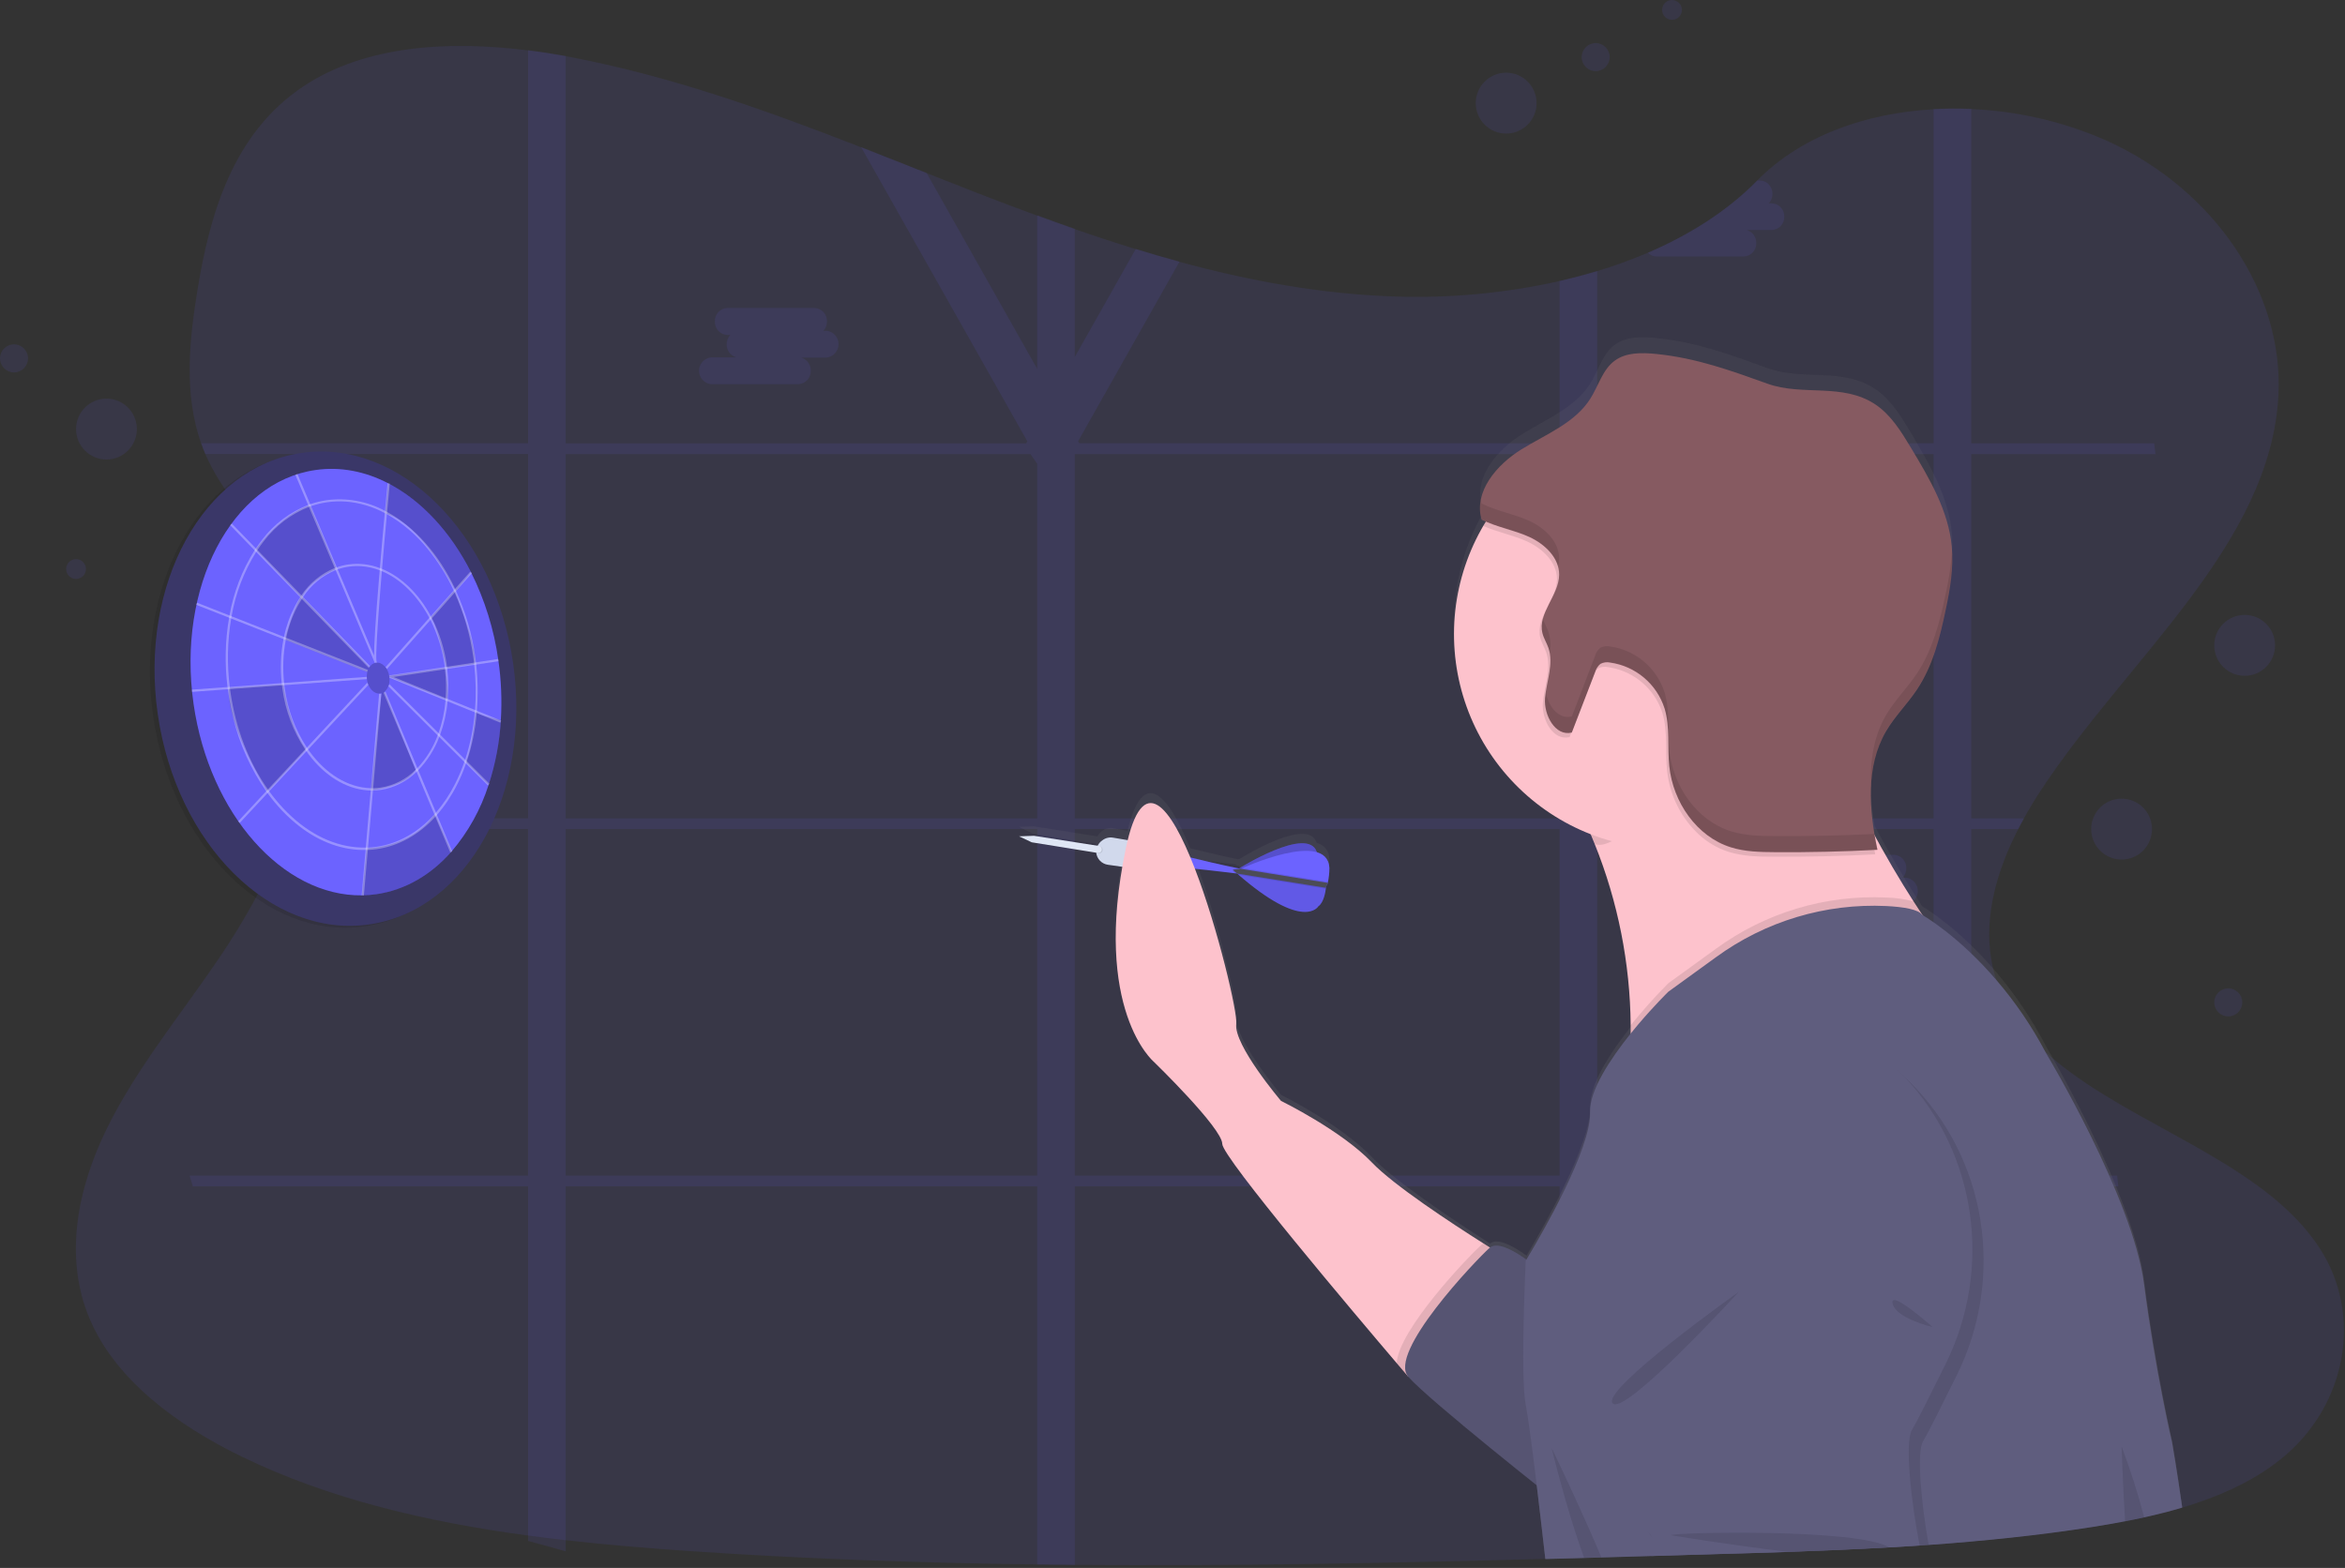 <svg width="634" height="424" viewBox="0 0 634 424" fill="none" xmlns="http://www.w3.org/2000/svg">
<rect x="0" y="0" width="634" height="424" fill="#333333" stroke="none"/>
<path opacity="0.1" d="M617.308 394.039C610.627 399.586 602.561 403.538 593.852 406.463C592.584 406.897 591.299 407.303 589.995 407.68C586.63 408.683 583.186 409.553 579.712 410.313C578 410.696 576.275 411.049 574.55 411.377C571.616 411.943 568.67 412.447 565.743 412.91C554.877 414.619 543.938 415.883 532.945 416.844C529.556 417.144 526.165 417.414 522.772 417.653L521.417 417.75L518.988 417.915L517.494 418.012C515.222 418.164 512.951 418.298 510.685 418.425C501.605 418.936 492.513 419.307 483.421 419.642C476.739 419.873 470.125 420.067 463.481 420.25L449.967 420.645L446.474 420.748L444.944 420.791C440.943 420.913 436.939 421.028 432.93 421.138L431.801 421.168L428.278 421.271L421.597 421.454L419.605 421.509L417.783 421.557C375.37 422.701 332.927 423.534 290.539 423.175C287.146 423.151 283.755 423.114 280.366 423.065C248.892 422.658 217.455 421.557 186.073 419.417C175.043 418.663 163.94 417.75 152.898 416.492C149.497 416.106 146.106 415.687 142.725 415.233C115.6 411.584 89.143 405.43 65.444 393.948C47.593 385.282 31.115 372.955 24.203 356.554C17.225 340.001 20.918 321.41 28.886 305.185C36.855 288.96 48.844 274.42 59.182 259.174C62.735 253.926 66.094 248.459 69.136 242.839C69.319 242.499 69.507 242.152 69.683 241.812C71.242 238.881 72.712 235.913 74.093 232.909C75.404 230.046 76.619 227.156 77.737 224.237C78.073 223.365 78.395 222.495 78.702 221.628C78.739 221.531 78.775 221.433 78.806 221.336C78.836 221.239 78.885 221.117 78.921 221.008C80.886 215.486 82.417 209.819 83.501 204.059L83.646 203.256C83.713 202.873 83.78 202.496 83.841 202.113C83.901 201.73 83.956 201.401 84.011 201.043C84.855 195.643 85.17 190.175 84.952 184.714C84.952 184.514 84.952 184.313 84.952 184.106C84.817 181.307 84.513 178.519 84.041 175.756V175.756C84.005 175.519 83.968 175.288 83.92 175.057C83.212 171.095 82.141 167.207 80.719 163.442C80.658 163.278 80.591 163.107 80.525 162.937C80.525 162.864 80.47 162.785 80.439 162.712C79.984 161.551 79.498 160.401 78.964 159.252C78.879 159.057 78.781 158.856 78.69 158.644C78.514 158.273 78.338 157.902 78.15 157.537C77.295 155.789 76.344 154.064 75.295 152.362C74.08 150.337 72.702 148.354 71.287 146.408L71.086 146.134L70.922 145.903C69.064 143.367 67.12 140.874 65.225 138.356C63.737 136.392 62.279 134.416 60.913 132.403L60.67 132.038C59.013 129.609 57.535 127.062 56.248 124.418C55.993 123.877 55.744 123.335 55.513 122.788C55.1 121.827 54.718 120.86 54.377 119.887C49.713 106.691 51.128 92.278 53.369 78.534C56.691 58.113 62.874 36.105 82.013 23.359C98.721 12.224 121.333 10.922 142.749 13.629C146.181 14.054 149.576 14.583 152.922 15.191L154.745 15.538C181.833 20.738 207.452 29.945 232.755 39.803C238.664 42.107 244.562 44.449 250.453 46.778C255.057 48.598 259.663 50.408 264.271 52.208C269.595 54.284 274.96 56.311 280.366 58.29C283.743 59.53 287.134 60.747 290.539 61.938C296.002 63.84 301.5 65.646 307.035 67.357C310.955 68.573 314.895 69.719 318.855 70.793C337.683 75.925 356.997 79.483 376.767 80.17C391.826 80.701 406.891 79.303 421.597 76.011C425.028 75.232 428.43 74.338 431.77 73.329C436.434 71.923 441.016 70.26 445.497 68.348C456.8 63.483 466.961 57.061 475.002 48.888L475.069 48.821C486.98 36.725 504.441 30.577 522.735 29.549C526.123 29.358 529.519 29.34 532.909 29.495C545.627 30.021 558.132 32.952 569.764 38.13C598.699 51.266 617.411 79.076 616.002 106.849C613.956 147.278 575.029 178.311 551.804 213.68C550.164 216.173 548.603 218.745 547.151 221.372C546.617 222.333 546.107 223.3 545.609 224.273C539.887 235.463 536.45 247.546 538.32 259.156C538.646 261.202 539.142 263.218 539.802 265.182C540.088 266.04 540.41 266.897 540.768 267.749C543.434 274.11 547.649 279.504 552.848 284.302C555.206 286.459 557.686 288.477 560.277 290.347C581.947 306.122 613.336 316.071 627.202 337.623C638.803 355.496 634.515 379.73 617.308 394.039Z" fill="#6C63FF"/>
<path opacity="0.1" d="M532.957 317.913V224.206H545.657C546.155 223.233 546.665 222.266 547.2 221.305H532.957V122.788H582.761C582.652 121.821 582.53 120.842 582.409 119.887H532.957V29.427C529.567 29.272 526.171 29.29 522.783 29.482V119.869H431.818V73.28C428.478 74.289 425.077 75.183 421.645 75.961V119.869H291.796L291.487 119.315L318.903 70.744C314.943 69.669 311.003 68.524 307.084 67.308L290.588 96.528V61.865C287.182 60.681 283.791 59.465 280.414 58.216V99.739L250.502 46.747C244.61 44.418 238.713 42.076 232.803 39.772L277.748 119.346L277.432 119.899H152.947V15.13C149.6 14.522 146.205 13.993 142.773 13.567V119.869H54.377C54.717 120.842 55.1 121.808 55.513 122.769H142.773V221.287H78.842C78.811 221.384 78.775 221.481 78.739 221.579C78.431 222.446 78.109 223.316 77.773 224.187H142.761V317.913H51.255C51.539 318.878 51.832 319.845 52.136 320.814H142.773V416.704C146.174 417.604 149.566 418.544 152.947 419.525V320.814H280.42V423.077C283.809 423.126 287.201 423.162 290.594 423.186V320.814H421.645V421.441L428.326 421.259L431.849 421.155V320.814H522.759V417.665C526.152 417.421 529.543 417.152 532.933 416.856V320.814H572.715C572.606 319.847 572.502 318.88 572.399 317.913H532.957ZM280.414 317.913H152.947V224.206H280.42L280.414 317.913ZM280.414 221.305H152.947V122.788H278.598L280.42 125.421L280.414 221.305ZM421.645 317.913H290.588V224.206H421.645V317.913ZM421.645 221.305H290.588V122.788H421.645V221.305ZM522.759 317.913H431.818V224.206H522.759V317.913ZM522.759 221.305H431.818V122.788H522.759V221.305Z" fill="#6C63FF"/>
<path opacity="0.1" d="M482.412 58.545C482.448 59.475 482.114 60.382 481.483 61.066C480.852 61.75 479.976 62.156 479.047 62.194H472.257C473.013 62.417 473.675 62.884 474.14 63.521C474.605 64.159 474.848 64.931 474.832 65.721C474.868 66.651 474.534 67.558 473.903 68.242C473.272 68.926 472.396 69.332 471.467 69.37H447.877C447.439 69.367 447.007 69.276 446.606 69.1C446.205 68.924 445.844 68.668 445.545 68.348C456.848 63.483 467.009 57.061 475.051 48.888L475.117 48.821H475.858C476.306 48.824 476.749 48.92 477.157 49.103C477.566 49.287 477.932 49.553 478.233 49.885C478.862 50.584 479.211 51.492 479.211 52.433C479.211 53.374 478.862 54.282 478.233 54.981H479.029C479.946 55.014 480.814 55.406 481.446 56.072C482.079 56.738 482.425 57.626 482.412 58.545Z" fill="#6C63FF"/>
<path opacity="0.1" d="M223.413 89.462H222.63C223.252 88.767 223.594 87.865 223.589 86.932V86.932C223.626 86.002 223.292 85.095 222.661 84.411C222.03 83.727 221.154 83.321 220.225 83.283H196.635C195.705 83.321 194.829 83.727 194.198 84.411C193.568 85.095 193.234 86.002 193.27 86.932V86.932C193.234 87.863 193.568 88.769 194.198 89.454C194.829 90.138 195.705 90.543 196.635 90.581H197.424C196.8 91.275 196.456 92.177 196.458 93.111C196.443 93.9 196.687 94.672 197.152 95.309C197.617 95.947 198.278 96.413 199.034 96.638H192.243C191.35 96.735 190.524 97.159 189.924 97.829C189.324 98.498 188.992 99.366 188.992 100.266C188.992 101.165 189.324 102.033 189.924 102.703C190.524 103.372 191.35 103.796 192.243 103.893H215.833C216.763 103.855 217.639 103.45 218.27 102.765C218.9 102.081 219.234 101.175 219.198 100.244C219.221 99.455 218.984 98.68 218.523 98.039C218.062 97.398 217.402 96.927 216.647 96.699H223.438C224.337 96.609 225.17 96.187 225.776 95.516C226.382 94.845 226.718 93.973 226.718 93.068C226.718 92.164 226.382 91.291 225.776 90.62C225.17 89.95 224.337 89.528 223.438 89.438L223.413 89.462Z" fill="#6C63FF"/>
<path opacity="0.1" d="M515.228 237.329H514.438C515.063 236.636 515.405 235.733 515.398 234.8V234.8C515.434 233.869 515.1 232.963 514.469 232.278C513.839 231.594 512.962 231.189 512.033 231.151H488.443C487.515 231.19 486.639 231.596 486.009 232.28C485.378 232.964 485.044 233.87 485.078 234.8V234.8C485.044 235.73 485.378 236.635 486.009 237.319C486.639 238.003 487.515 238.409 488.443 238.448H489.233C488.61 239.143 488.268 240.045 488.273 240.978C488.256 241.767 488.499 242.539 488.965 243.176C489.43 243.812 490.092 244.277 490.848 244.499H484.058C483.159 244.59 482.326 245.011 481.72 245.682C481.113 246.353 480.778 247.225 480.778 248.13C480.778 249.034 481.113 249.907 481.72 250.578C482.326 251.248 483.159 251.67 484.058 251.76H507.648C508.577 251.721 509.452 251.315 510.082 250.631C510.713 249.947 511.047 249.041 511.013 248.112C511.029 247.323 510.786 246.551 510.32 245.915C509.855 245.279 509.193 244.813 508.438 244.59H515.228C516.127 244.5 516.96 244.079 517.567 243.408C518.173 242.737 518.508 241.865 518.508 240.96C518.508 240.055 518.173 239.183 517.567 238.512C516.96 237.841 516.127 237.42 515.228 237.329V237.329Z" fill="#6C63FF"/>
<path opacity="0.1" d="M98.611 250.5C125.138 246.672 142.535 215.028 137.468 179.821C132.401 144.613 106.789 119.175 80.261 123.002C53.734 126.83 36.336 158.474 41.404 193.681C46.471 228.889 72.083 254.327 98.611 250.5Z" fill="black"/>
<path d="M99.867 249.979C126.394 246.152 143.791 214.508 138.724 179.3C133.657 144.093 108.045 118.654 81.517 122.482C54.989 126.309 37.592 157.953 42.659 193.161C47.727 228.368 73.339 253.807 99.867 249.979Z" fill="#3A3768"/>
<path d="M135.412 194.712C135.065 200.674 133.951 206.567 132.096 212.244C129.994 218.859 126.59 224.986 122.086 230.263C116.62 236.521 109.672 240.662 101.788 241.817C100.486 242.003 99.174 242.105 97.859 242.122C76.54 242.413 56.631 220.229 52.337 190.388C47.8 158.728 62.528 130.359 85.28 127.106C92.052 126.126 98.764 127.476 104.977 130.7C113.923 135.321 121.837 143.823 127.377 154.806C131.092 162.262 133.576 170.271 134.732 178.523C135.514 183.881 135.742 189.306 135.412 194.712V194.712Z" fill="#6C63FF"/>
<path d="M103.179 186.946L100.24 213.758C100.24 213.758 109.642 212.877 112.387 208.17L103.72 186.496L103.179 186.946Z" fill="#6C63FF"/>
<path opacity="0.2" d="M103.179 186.946L100.24 213.758C100.24 213.758 109.642 212.877 112.387 208.17L103.72 186.496L103.179 186.946Z" fill="black"/>
<path opacity="0.2" d="M61.812 186.052L76.601 185.054C76.601 185.054 78.138 196.305 82.808 202.636L72.307 214.068C72.307 214.068 61.417 196.694 61.812 186.052Z" fill="black"/>
<path opacity="0.3" d="M99.264 184.657L64.378 222.115L64.822 222.529L99.708 185.072L99.264 184.657Z" fill="white"/>
<path opacity="0.3" d="M51.924 187.098L51.875 186.49L100.391 182.95L100.44 183.552L51.924 187.098Z" fill="white"/>
<path opacity="0.2" d="M127.365 154.782L123.168 159.878C112.788 139.986 104.127 138.867 104.127 138.867L104.965 130.669C113.924 135.297 121.838 143.799 127.365 154.782Z" fill="black"/>
<path opacity="0.2" d="M81.454 161.1L100.61 181.168L99.268 181.734L76.99 172.965C76.99 172.965 78.775 165.831 81.454 161.1Z" fill="black"/>
<path opacity="0.3" d="M53.27 162.984L53.048 163.55L99.266 181.732L99.488 181.166L53.27 162.984Z" fill="white"/>
<path opacity="0.2" d="M104.765 182.835L120.386 180.622C120.386 180.622 121.485 187.092 120.902 188.983C120.884 189.042 120.861 189.098 120.836 189.154L104.765 182.835Z" fill="black"/>
<path opacity="0.2" d="M69.143 148.597C69.143 148.597 75.672 139.153 83.804 136.647L90.996 153.863C90.996 153.863 83.987 156.46 81.533 161.641L69.143 148.597Z" fill="black"/>
<path opacity="0.3" d="M102.116 179.587L101.594 179.52C101.479 179.52 101.351 179.484 101.266 179.119L79.856 128.401L80.415 128.164L101.132 177.252C101.132 174.521 101.46 168.44 102.596 154.885C103.598 142.917 104.764 130.815 104.777 130.693L105.384 130.754C103.647 148.761 101.327 175.756 101.788 178.797L102.116 179.587Z" fill="white"/>
<path opacity="0.3" d="M62.665 141.589L62.23 142.012L99.677 180.596L100.113 180.173L62.665 141.589Z" fill="white"/>
<path opacity="0.2" d="M116.353 167.042L122.894 159.623C122.894 159.623 129.108 174.966 128.409 179.527L120.641 180.621C120.641 180.621 117.847 167.455 116.353 167.042Z" fill="black"/>
<path opacity="0.3" d="M127.14 154.595L104.163 180.499L104.617 180.903L127.594 154.999L127.14 154.595Z" fill="white"/>
<path opacity="0.3" d="M120.926 180.895L120.89 180.573C120.89 180.475 120.89 180.384 120.847 180.293C120.805 180.202 120.847 180.044 120.799 179.916C120.178 175.474 118.819 171.168 116.778 167.175C116.711 167.048 116.645 166.92 116.572 166.792C116.544 166.729 116.512 166.668 116.474 166.61C113.207 160.529 108.518 155.986 103.289 153.839C103.094 153.754 102.9 153.681 102.681 153.608C99.974 152.572 97.049 152.239 94.178 152.641C93.11 152.793 92.06 153.052 91.044 153.413C90.965 153.433 90.888 153.46 90.813 153.492L90.467 153.62C86.81 155.129 83.684 157.695 81.49 160.991L81.423 161.088L81.247 161.35C81.209 161.398 81.175 161.449 81.144 161.502C80.889 161.885 80.64 162.274 80.403 162.681C80.166 163.089 79.954 163.46 79.741 163.898C78.37 166.533 77.369 169.344 76.765 172.253C76.716 172.454 76.674 172.661 76.637 172.861C75.889 176.773 75.729 180.774 76.164 184.732L76.2 185.091C76.2 185.17 76.2 185.255 76.23 185.334C76.273 185.669 76.316 186.003 76.364 186.338C77.16 192.167 79.256 197.741 82.498 202.648C82.535 202.709 82.577 202.763 82.62 202.824C82.662 202.885 82.772 203.049 82.857 203.159C83.063 203.463 83.276 203.767 83.501 204.047C87.752 209.708 93.443 213.314 99.407 213.74C99.669 213.74 99.936 213.771 100.203 213.777H100.811C101.526 213.77 102.24 213.715 102.948 213.612C106.594 213.04 109.969 211.339 112.599 208.747C112.757 208.601 112.915 208.449 113.067 208.291C115.547 205.719 117.479 202.669 118.746 199.327C118.831 199.121 118.91 198.914 118.989 198.719C120.05 195.803 120.732 192.761 121.018 189.67L121.072 189.032C121.292 186.321 121.243 183.596 120.926 180.895ZM118.552 198.257C118.479 198.47 118.4 198.683 118.321 198.865C117.109 202.144 115.25 205.146 112.855 207.689C112.703 207.847 112.551 208.005 112.393 208.151C109.824 210.731 106.501 212.422 102.906 212.98C102.244 213.078 101.577 213.131 100.908 213.138H100.3C94.063 213.01 88.086 209.246 83.695 203.213L83.318 202.684C83.197 202.514 83.082 202.344 82.972 202.167C79.822 197.364 77.786 191.916 77.014 186.222C76.965 185.9 76.923 185.578 76.886 185.261C76.886 185.055 76.838 184.854 76.82 184.653C76.393 180.787 76.543 176.879 77.263 173.056C77.299 172.849 77.336 172.649 77.384 172.448C77.975 169.557 78.967 166.763 80.33 164.147L80.731 163.411C81.016 162.906 81.338 162.414 81.624 161.946C81.715 161.806 81.806 161.666 81.903 161.532C81.923 161.496 81.946 161.462 81.97 161.429C84.106 158.184 87.166 155.657 90.752 154.174L91.323 153.961C93.38 153.249 95.56 152.961 97.731 153.115C99.418 153.243 101.077 153.616 102.657 154.222L103.264 154.459C108.354 156.6 112.903 161.1 116.074 167.078C116.177 167.267 116.274 167.461 116.371 167.656C118.311 171.539 119.603 175.713 120.198 180.013L120.252 180.384C120.252 180.457 120.252 180.536 120.252 180.609C120.252 180.682 120.283 180.858 120.295 180.986C120.611 183.575 120.674 186.188 120.483 188.788C120.483 188.855 120.483 188.922 120.483 188.983L120.447 189.427C120.196 192.44 119.559 195.407 118.552 198.257Z" fill="white"/>
<path opacity="0.2" d="M135.412 194.712C135.065 200.674 133.951 206.567 132.096 212.244L125.858 205.926C127.559 203.359 128.604 192.303 128.604 192.303L128.962 192.553C129.278 193.228 132.728 194.11 135.412 194.712Z" fill="black"/>
<path opacity="0.3" d="M105.308 185.041L104.88 185.472L131.904 212.389L132.332 211.958L105.308 185.041Z" fill="white"/>
<path opacity="0.3" d="M135.266 195.424L104.108 182.811L134.683 178.207L134.774 178.809L106.398 183.078L135.491 194.858L135.266 195.424Z" fill="white"/>
<path opacity="0.2" d="M122.087 230.288C116.62 236.545 109.672 240.687 101.789 241.842C100.487 242.028 99.174 242.129 97.859 242.146L99.134 229.375C99.134 229.375 110.814 229.552 117.58 220.114L122.087 230.288Z" fill="black"/>
<path opacity="0.3" d="M104.228 187.061L103.667 187.296L121.725 230.497L122.285 230.263L104.228 187.061Z" fill="white"/>
<path opacity="0.3" d="M102.505 187.511L97.774 242.099L98.379 242.151L103.11 187.564L102.505 187.511Z" fill="white"/>
<path opacity="0.3" d="M128.762 179.715C128.762 179.514 128.719 179.314 128.689 179.107C128.634 178.608 128.567 178.11 128.494 177.611C127.628 171.458 125.879 165.463 123.301 159.811V159.756L123.046 159.215C118.594 149.819 112.083 142.485 104.679 138.46C104.534 138.374 104.382 138.295 104.23 138.216L104.102 138.149C99.274 135.544 93.747 134.533 88.311 135.261C86.801 135.479 85.314 135.84 83.871 136.337L83.3 136.544C78.401 138.464 74.122 141.693 70.928 145.879C70.321 146.645 69.74 147.444 69.185 148.275C69.07 148.445 68.954 148.615 68.845 148.792C65.456 154.172 63.147 160.162 62.048 166.427C62.006 166.628 61.969 166.829 61.939 167.036C60.874 173.228 60.729 179.544 61.508 185.778C61.508 185.979 61.556 186.18 61.587 186.386C61.617 186.593 61.66 186.964 61.702 187.256C61.769 187.724 61.842 188.199 61.921 188.661C61.921 188.661 61.921 188.661 61.921 188.703C62.219 190.528 62.589 192.297 63.026 194.037C63.023 194.055 63.023 194.073 63.026 194.091C64.751 201.218 67.787 207.959 71.979 213.971C72.094 214.141 72.21 214.306 72.337 214.476C73.531 216.121 74.829 217.687 76.224 219.165C77.038 220.028 77.876 220.837 78.727 221.597C84.236 226.541 90.388 229.351 96.626 229.795C97.355 229.843 98.09 229.862 98.818 229.843H99.073C99.193 229.85 99.312 229.85 99.432 229.843C100.245 229.813 101.056 229.74 101.861 229.625C107.838 228.761 113.249 225.745 117.653 220.898C117.707 220.843 117.756 220.782 117.805 220.728L118.102 220.399C120.225 217.954 122.035 215.254 123.49 212.36C124.444 210.486 125.272 208.549 125.968 206.564C126.01 206.459 126.046 206.351 126.077 206.242C126.119 206.136 126.155 206.029 126.186 205.92C127.603 201.695 128.508 197.316 128.883 192.875C128.883 192.778 128.883 192.687 128.913 192.589C128.944 192.492 128.913 192.358 128.944 192.243C129.069 190.589 129.134 188.916 129.138 187.226C129.154 184.717 129.028 182.21 128.762 179.715V179.715ZM128.342 192.62C127.991 196.977 127.123 201.276 125.755 205.427C125.686 205.638 125.613 205.841 125.536 206.035C124.831 208.091 123.983 210.094 122.998 212.031C121.609 214.791 119.892 217.372 117.884 219.718C117.744 219.888 117.592 220.059 117.44 220.223C113.067 225.088 107.722 228.129 101.794 228.974C101.029 229.083 100.264 229.156 99.499 229.193H98.891C91.973 229.339 85.062 226.474 78.964 220.928C78.192 220.229 77.433 219.481 76.686 218.696C75.283 217.209 73.976 215.632 72.775 213.977L72.598 213.722L72.416 213.466C67.26 206.169 63.731 197.047 62.304 187.116C62.261 186.842 62.225 186.569 62.188 186.295C62.188 186.192 62.188 186.088 62.146 185.979C62.103 185.869 62.146 185.79 62.115 185.693C61.343 179.549 61.476 173.324 62.51 167.218L62.619 166.61C63.694 160.425 65.964 154.508 69.3 149.193C69.361 149.092 69.428 148.988 69.501 148.883C69.543 148.81 69.592 148.737 69.641 148.67C70.175 147.861 70.74 147.083 71.323 146.341C74.47 142.174 78.708 138.962 83.567 137.061L83.974 136.915L84.144 136.854C85.538 136.376 86.974 136.03 88.433 135.82C90.11 135.581 91.808 135.52 93.498 135.638C97.195 135.93 100.791 136.993 104.054 138.758L104.175 138.818L104.631 139.068C108.821 141.454 112.529 144.604 115.563 148.354C118.392 151.81 120.771 155.61 122.645 159.665C122.676 159.72 122.7 159.781 122.724 159.835L122.925 160.261C125.413 165.792 127.106 171.647 127.954 177.654C128.027 178.152 128.093 178.645 128.154 179.144C128.154 179.265 128.154 179.381 128.197 179.502C128.239 179.624 128.197 179.667 128.197 179.752C128.659 183.789 128.738 187.862 128.434 191.914C128.397 192.17 128.367 192.405 128.342 192.62Z" fill="white"/>
<path d="M102.84 187.541C104.51 187.3 105.596 185.24 105.265 182.939C104.934 180.639 103.311 178.969 101.641 179.21C99.972 179.451 98.886 181.511 99.217 183.812C99.548 186.112 101.17 187.782 102.84 187.541Z" fill="#6C63FF"/>
<path opacity="0.2" d="M102.84 187.541C104.51 187.3 105.596 185.24 105.265 182.939C104.934 180.639 103.311 178.969 101.641 179.21C99.972 179.451 98.886 181.511 99.217 183.812C99.548 186.112 101.17 187.782 102.84 187.541Z" fill="black"/>
<path opacity="0.1" d="M407.208 36.123C411.75 36.123 415.432 32.437 415.432 27.889C415.432 23.341 411.75 19.655 407.208 19.655C402.666 19.655 398.984 23.341 398.984 27.889C398.984 32.437 402.666 36.123 407.208 36.123Z" fill="#6C63FF"/>
<path opacity="0.1" d="M28.783 124.266C33.325 124.266 37.007 120.579 37.007 116.031C37.007 111.484 33.325 107.797 28.783 107.797C24.241 107.797 20.559 111.484 20.559 116.031C20.559 120.579 24.241 124.266 28.783 124.266Z" fill="#6C63FF"/>
<path opacity="0.1" d="M606.873 182.749C611.415 182.749 615.097 179.063 615.097 174.515C615.097 169.968 611.415 166.281 606.873 166.281C602.331 166.281 598.649 169.968 598.649 174.515C598.649 179.063 602.331 182.749 606.873 182.749Z" fill="#6C63FF"/>
<path opacity="0.1" d="M573.602 232.44C578.144 232.44 581.826 228.753 581.826 224.206C581.826 219.658 578.144 215.972 573.602 215.972C569.06 215.972 565.378 219.658 565.378 224.206C565.378 228.753 569.06 232.44 573.602 232.44Z" fill="#6C63FF"/>
<path opacity="0.1" d="M431.412 19.241C433.505 19.241 435.201 17.542 435.201 15.447C435.201 13.351 433.505 11.652 431.412 11.652C429.318 11.652 427.622 13.351 427.622 15.447C427.622 17.542 429.318 19.241 431.412 19.241Z" fill="#6C63FF"/>
<path opacity="0.1" d="M3.79 100.707C5.883 100.707 7.58 99.008 7.58 96.912C7.58 94.816 5.883 93.117 3.79 93.117C1.697 93.117 0 94.816 0 96.912C0 99.008 1.697 100.707 3.79 100.707Z" fill="#6C63FF"/>
<path opacity="0.1" d="M602.439 274.857C604.533 274.857 606.229 273.158 606.229 271.063C606.229 268.967 604.533 267.268 602.439 267.268C600.346 267.268 598.649 268.967 598.649 271.063C598.649 273.158 600.346 274.857 602.439 274.857Z" fill="#6C63FF"/>
<path opacity="0.1" d="M452.05 5.364C453.529 5.364 454.729 4.163 454.729 2.682C454.729 1.201 453.529 0 452.05 0C450.571 0 449.372 1.201 449.372 2.682C449.372 4.163 450.571 5.364 452.05 5.364Z" fill="#6C63FF"/>
<path opacity="0.1" d="M20.559 156.558C22.039 156.558 23.238 155.357 23.238 153.876C23.238 152.395 22.039 151.194 20.559 151.194C19.08 151.194 17.881 152.395 17.881 153.876C17.881 155.357 19.08 156.558 20.559 156.558Z" fill="#6C63FF"/>
<path d="M587.268 389.691C587.268 389.691 582.725 370.127 579.7 346.343C576.675 322.559 553.225 283.037 553.225 283.037C553.122 282.836 553.012 282.629 552.903 282.429C549.267 275.519 544.893 269.025 539.857 263.06C529.532 250.855 520.166 245.369 519.698 245.102C518.957 243.97 518.162 242.724 517.324 241.392C514.177 236.411 510.436 230.148 506.865 223.385C506.865 223.227 506.81 223.075 506.78 222.917C505.188 213.284 505.128 203.153 509.914 194.833C512.276 190.729 515.684 187.347 518.283 183.394C522.535 176.948 524.466 169.255 526.027 161.666C527.126 156.357 528.074 150.945 527.795 145.538C527.795 145.453 527.795 145.374 527.795 145.295C527.795 144.918 527.746 144.541 527.71 144.164C526.817 134.361 521.684 125.555 516.68 117.12C514.044 112.681 511.274 108.102 507.029 105.231C498.198 99.266 487.374 102.999 477.936 99.582C467.908 95.933 458.743 92.534 447.829 91.415C443.96 91.019 439.708 90.922 436.574 93.239C433.282 95.671 432.189 100.111 430.003 103.62C425.83 110.309 417.959 113.35 411.314 117.558C406.267 120.726 401.426 125.792 400.381 131.369C400.381 131.369 400.381 131.338 400.381 131.32C400.271 131.923 400.206 132.532 400.187 133.145C400.187 133.181 400.187 133.224 400.187 133.26V133.443C400.167 134.568 400.318 135.69 400.637 136.769C401.013 136.964 401.396 137.134 401.784 137.304C401.542 137.699 401.299 138.095 401.068 138.52L400.558 139.427C396.5 146.756 394.043 154.865 393.348 163.216C392.654 171.567 393.738 179.971 396.528 187.872C399.319 195.772 403.753 202.99 409.537 209.047C415.321 215.104 422.324 219.863 430.082 223.008V223.008C430.44 223.884 430.81 224.79 431.175 225.727C437.444 241.521 440.739 258.342 440.893 275.338V275.338C440.893 275.496 440.893 275.654 440.893 275.812C440.893 276.42 440.893 277.029 440.893 277.667C435.426 284.6 429.76 293.199 429.96 299.146C430.288 309.108 417.023 332.283 413.446 338.34L412.729 339.557C409.158 336.966 404.912 334.637 402.853 336.273L401.128 335.166C392.407 329.559 376.834 319.172 370.961 312.963C362.64 304.139 346.375 296.081 346.375 296.081C346.375 296.081 333.517 280.732 334.276 274.979C334.652 272.115 329.49 249.249 323.094 232.471C327.765 232.963 332.563 233.553 334.027 233.736L334.385 234.052L334.889 234.131C352.57 249.687 356.439 242.754 356.439 242.754C357.884 241.775 358.376 238.826 358.516 237.695C358.516 237.585 358.516 237.5 358.516 237.427H358.607C358.607 237.336 358.607 237.263 358.607 237.202C358.644 237.135 358.677 237.066 358.704 236.995L358.747 236.916L358.777 236.855C358.777 236.807 358.819 236.752 358.844 236.697C358.946 236.504 359.025 236.3 359.081 236.089H359.032C359.265 234.817 359.389 233.527 359.402 232.234C359.407 231.234 359.069 230.263 358.446 229.482C357.823 228.701 356.952 228.157 355.977 227.94C355.977 227.91 355.977 227.879 355.947 227.843C353.651 221.007 336.954 231.145 335.108 232.294L334.658 232.343C331.312 231.674 326.155 230.452 321.788 229.394C315.867 214.969 309.149 206.893 304.843 224.644L300.883 223.963C300.39 223.874 299.885 223.887 299.398 224.002C298.911 224.118 298.453 224.332 298.053 224.632C297.495 225.043 297.033 225.57 296.698 226.177L279.516 223.452L275.465 223.592L278.896 225.252L279.151 225.374L296.334 228.177C296.438 228.99 296.807 229.745 297.384 230.327C297.96 230.908 298.712 231.283 299.522 231.394L303.379 231.954C296.492 272.206 311.882 285.342 311.882 285.342C311.882 285.342 330.413 303.537 330.413 307.843C330.413 311.491 366.588 354.833 377.581 367.914C379.549 370.261 380.715 371.636 380.715 371.636C385.033 376.604 405.799 393.577 415.462 401.398C416.41 409.303 417.284 417.209 417.789 421.545L419.611 421.496L428.253 421.259L432.906 421.119C436.914 421.01 440.919 420.894 444.92 420.773L446.45 420.73L449.942 420.621C454.449 420.491 458.954 420.357 463.456 420.219C470.101 420.019 476.745 419.824 483.396 419.611C492.507 419.289 501.581 418.918 510.661 418.395C512.926 418.267 515.198 418.133 517.469 417.981L518.963 417.878L521.393 417.714C536.249 416.662 551.044 415.147 565.731 412.812C568.658 412.344 571.604 411.833 574.537 411.255C576.262 410.927 577.987 410.568 579.7 410.179C583.174 409.407 586.618 408.525 589.983 407.509C588.549 397.232 587.268 389.691 587.268 389.691Z" fill="url(#paint0_linear)"/>
<path d="M336.76 236.308L334.501 236.229C334.501 236.229 319.177 234.325 314.269 234.21C313.775 234.139 313.271 234.178 312.793 234.325L313.88 229.935L315.211 230.263C319.881 231.418 335.363 235.213 337.853 235.298C340.799 235.396 336.76 236.308 336.76 236.308Z" fill="#6C63FF"/>
<path d="M334.98 234.848C334.98 234.848 353.566 223.209 355.995 230.354C358.425 237.5 352.09 238.552 352.09 238.552L334.98 234.848Z" fill="#6C63FF"/>
<path opacity="0.2" d="M334.98 234.848C334.98 234.848 353.566 223.209 355.995 230.354C358.425 237.5 352.09 238.552 352.09 238.552L334.98 234.848Z" fill="black"/>
<path d="M356.433 245.083C356.433 245.083 352.515 252.028 334.476 236.229L334.725 235.907L335.472 234.94C335.472 234.94 358.82 224.194 359.427 234.69C359.418 236.056 359.272 237.417 358.99 238.753C358.924 239.043 358.798 239.317 358.619 239.555L358.534 239.634C358.534 239.634 358.534 239.799 358.485 240.078C358.37 241.197 357.878 244.104 356.433 245.083Z" fill="#6C63FF"/>
<path opacity="0.1" d="M356.433 245.083C356.433 245.083 352.515 252.028 334.476 236.229L334.725 235.907L335.144 235.475L358.619 239.555L358.534 239.634C358.534 239.634 358.534 239.799 358.485 240.078C358.37 241.197 357.878 244.104 356.433 245.083Z" fill="black"/>
<path opacity="0.1" d="M358.631 239.829L334.616 235.961L333.401 234.927L335.6 234.672L359.111 238.485C359.049 238.816 358.893 239.122 358.661 239.367C358.661 239.367 358.668 239.549 358.631 239.829Z" fill="black"/>
<path opacity="0.1" d="M358.394 240.328L334.379 236.478L333.164 235.45L335.357 235.189L358.892 239.002C358.832 239.335 358.673 239.642 358.437 239.884C358.437 239.884 358.431 240.054 358.394 240.328Z" fill="black"/>
<path d="M358.51 240.078L334.476 236.229L333.262 235.201L335.454 234.94L358.971 238.753C358.904 239.083 358.746 239.388 358.516 239.634C358.516 239.634 358.546 239.799 358.51 240.078Z" fill="#4C4C56"/>
<path opacity="0.1" d="M314.269 234.21C313.775 234.139 313.271 234.178 312.793 234.325L313.88 229.935L315.211 230.263C315.061 231.612 314.745 232.938 314.269 234.21V234.21Z" fill="black"/>
<path d="M314.433 228.81L300.943 226.523C300.451 226.435 299.947 226.448 299.46 226.562C298.973 226.676 298.515 226.888 298.113 227.186C297.559 227.545 297.107 228.042 296.801 228.628C296.496 229.214 296.347 229.87 296.37 230.531C296.448 231.368 296.808 232.155 297.392 232.759C297.977 233.364 298.749 233.751 299.583 233.857L313.109 235.779C313.109 235.779 315.551 229.813 314.433 228.81Z" fill="#D1D9EC"/>
<path opacity="0.1" d="M275.762 226.28L279.819 226.134L297.305 228.876C297.434 228.896 297.557 228.942 297.667 229.01C297.777 229.078 297.873 229.168 297.948 229.275C298.022 229.381 298.075 229.501 298.103 229.628C298.13 229.755 298.132 229.886 298.107 230.014V230.014C298.058 230.259 297.917 230.476 297.712 230.619C297.507 230.762 297.254 230.819 297.008 230.78L279.206 227.916L275.762 226.28Z" fill="black"/>
<path d="M275.513 226.158L279.564 226.018L297.056 228.755C297.183 228.775 297.304 228.821 297.413 228.889C297.522 228.957 297.616 229.046 297.69 229.151C297.764 229.255 297.816 229.374 297.844 229.499C297.872 229.624 297.875 229.754 297.852 229.88V229.88C297.805 230.125 297.665 230.342 297.461 230.486C297.257 230.63 297.005 230.69 296.759 230.652L278.951 227.782L275.513 226.158Z" fill="#DFE6F5"/>
<path d="M407.232 340.122L380.757 372.31C380.757 372.31 379.591 370.954 377.623 368.631C366.63 355.721 330.455 312.963 330.455 309.338C330.455 305.081 311.925 287.105 311.925 287.105C311.925 287.105 295.283 273.118 304.357 229.527C313.431 185.936 334.992 271.196 334.239 276.876C333.486 282.556 346.338 297.705 346.338 297.705C346.338 297.705 362.603 305.659 370.924 314.368C376.779 320.498 392.37 330.751 401.092 336.26C404.772 338.62 407.232 340.122 407.232 340.122Z" fill="#FDC2CC"/>
<path opacity="0.1" d="M407.232 340.122L380.757 372.31C380.757 372.31 379.591 370.954 377.623 368.631C378.048 359.618 397.059 339.733 400.424 336.71C400.622 336.533 400.847 336.389 401.092 336.284C404.773 338.62 407.232 340.122 407.232 340.122Z" fill="black"/>
<path d="M418.578 345.425C418.578 345.425 406.473 334.065 402.695 337.477C398.918 340.889 375.085 365.877 380.757 372.317C386.43 378.757 420.467 405.63 420.467 405.63L418.578 345.425Z" fill="#5F5D7E"/>
<path opacity="0.1" d="M418.578 345.425C418.578 345.425 406.473 334.065 402.695 337.477C398.918 340.889 375.085 365.877 380.757 372.317C386.43 378.757 420.467 405.63 420.467 405.63L418.578 345.425Z" fill="black"/>
<path d="M524.855 254.917C524.855 254.917 513.042 266.331 498.246 278.713L497.687 279.175L496.825 279.893C473.223 299.438 442.806 320.528 439.672 302.479C439.321 300.123 439.307 297.729 439.629 295.369C439.666 295.023 439.714 294.664 439.763 294.299C439.812 293.934 439.86 293.594 439.897 293.247C440.486 288.699 440.812 284.12 440.874 279.534C440.874 278.761 440.874 277.995 440.874 277.235C440.719 260.446 437.423 243.835 431.157 228.262C430.792 227.338 430.422 226.438 430.063 225.58C425.204 213.977 420.449 207.203 420.449 207.203C420.449 207.203 427.476 202.946 437.218 197.472C440.795 195.478 444.731 193.331 448.825 191.178C471.297 179.38 498.319 167.583 494.578 181.448C492.81 188.01 494.45 196.718 497.706 205.834C497.888 206.339 498.07 206.832 498.258 207.33C500.369 212.839 502.803 218.218 505.547 223.44L505.729 223.792C509.634 231.285 513.843 238.284 517.33 243.727C518.168 245.04 518.963 246.269 519.704 247.376C522.76 252.058 524.855 254.917 524.855 254.917Z" fill="#FDC2CC"/>
<path opacity="0.1" d="M498.276 207.33C498.1 207.592 497.912 207.853 497.724 208.109C492.051 215.832 485.485 220.429 477.681 223.02C472.299 224.814 466.311 225.659 459.599 225.927C457.929 225.988 456.222 226.018 454.461 226.018C450.402 226.025 446.345 225.792 442.314 225.319C440.194 224.984 437.977 226.413 435.833 227.459C434.236 228.232 432.675 228.797 431.217 228.262C430.853 227.338 430.482 226.438 430.124 225.58C425.265 213.977 420.509 207.202 420.509 207.202C420.509 207.202 427.536 202.946 437.279 197.472C440.856 195.478 444.792 193.331 448.885 191.178C471.358 179.38 498.38 167.583 494.638 181.448C492.871 188.01 494.511 196.718 497.766 205.834C497.906 206.339 498.088 206.832 498.276 207.33Z" fill="black"/>
<path d="M508.972 171.499C508.972 172.387 508.972 173.263 508.912 174.139C508.33 187.015 503.482 199.33 495.132 209.14C486.782 218.95 475.406 225.695 462.8 228.311C455.905 229.732 448.81 229.89 441.858 228.779C439.811 228.459 437.783 228.025 435.785 227.478C433.85 226.952 431.944 226.325 430.076 225.599V225.599C422.344 222.589 415.347 217.954 409.558 212.005C403.769 206.057 399.322 198.933 396.518 191.117C393.713 183.3 392.617 174.972 393.302 166.695C393.988 158.417 396.439 150.384 400.491 143.136L401.001 142.242C407.422 131.238 417.284 122.658 429.062 117.826C440.84 112.994 453.88 112.18 466.166 115.509C478.453 118.838 489.302 126.126 497.039 136.246C504.776 146.366 508.97 158.755 508.972 171.499V171.499Z" fill="#FDC2CC"/>
<path opacity="0.1" d="M524.855 254.917C524.855 254.917 432.948 343.904 439.757 294.299C440.529 288.644 440.906 282.942 440.887 277.235C444.076 273.287 447.463 269.504 451.036 265.899L463.948 256.552C477.262 246.823 493.497 241.939 509.962 242.711C512.446 242.775 514.915 243.115 517.324 243.727C521.654 250.52 524.855 254.917 524.855 254.917Z" fill="black"/>
<path d="M589.995 407.692C586.63 408.695 583.186 409.565 579.712 410.325C577.999 410.708 576.274 411.061 574.549 411.389C571.616 411.955 568.67 412.459 565.743 412.922C551.081 415.226 536.285 416.722 521.405 417.787L518.976 417.951L517.481 418.048C515.21 418.2 512.938 418.334 510.673 418.462C501.593 418.972 492.501 419.343 483.408 419.678C476.727 419.909 470.113 420.104 463.468 420.286L449.955 420.681L446.462 420.785L444.932 420.827C440.931 420.949 436.927 421.064 432.918 421.174L428.266 421.308L419.623 421.545L417.801 421.593C417.315 417.3 416.422 409.498 415.474 401.708L415.256 399.883C414.211 391.29 413.13 383.038 412.504 379.912C410.992 372.341 412.504 340.907 412.504 340.907L412.668 340.645L413.385 339.429C416.962 333.451 430.227 310.573 429.899 300.739C429.705 294.871 435.366 286.381 440.832 279.54C441.549 278.652 442.259 277.789 442.958 276.968C447.313 271.841 451.042 268.192 451.042 268.192L463.948 258.839C477.269 249.119 493.503 244.241 509.968 245.01C514.827 245.26 518.702 245.941 519.686 247.406C520.105 247.644 529.519 253.056 539.845 265.133C544.874 271.013 549.248 277.425 552.891 284.253C553 284.448 553.109 284.648 553.213 284.861C553.213 284.861 576.663 323.867 579.688 347.347C582.712 370.827 587.255 390.135 587.255 390.135C587.255 390.135 588.549 397.548 589.995 407.692Z" fill="#5F5D7E"/>
<path opacity="0.1" d="M519.941 389.727C518.077 392.768 519.516 407.004 521.429 417.762L519 417.926L517.506 418.024C515.234 418.176 512.963 418.31 510.697 418.437C501.617 418.948 492.525 419.319 483.432 419.653C476.751 419.885 470.137 420.079 463.493 420.262L449.979 420.657C449.979 419.27 449.554 418.072 448.454 417.373C447.687 416.819 447.007 416.153 446.438 415.397C446.262 415.184 446.08 414.953 445.897 414.715C441.688 409.121 436.356 397.688 436.356 397.688C436.356 397.688 429.547 399.202 428.788 343.564C428.545 325.43 433.234 312.16 439.666 302.509C452.991 282.526 473.794 278.05 473.794 278.05C481.501 276.708 489.424 277.354 496.813 279.929C499.711 280.947 502.502 282.249 505.146 283.815C508.69 285.95 511.995 288.46 515.003 291.301L515.975 292.232C537.184 312.908 542.195 345.194 529.094 371.787C524.897 380.283 521.113 387.818 519.941 389.727Z" fill="black"/>
<path d="M516.917 386.699C514.864 390.043 516.82 407.028 519.006 417.926L517.512 418.024C515.24 418.176 512.969 418.309 510.703 418.437C501.623 418.948 492.531 419.319 483.439 419.653C476.758 419.884 470.143 420.079 463.499 420.261L449.985 420.657L446.493 420.76C447.027 418.796 447.228 416.771 446.444 415.396C446.299 415.144 446.116 414.914 445.903 414.715C445.764 414.572 445.607 414.448 445.436 414.344C441.275 411.693 433.331 394.647 433.331 394.647C433.331 394.647 426.529 396.167 425.769 340.523C425.49 319.689 431.721 305.252 439.629 295.388C452.858 278.865 470.775 275.009 470.775 275.009C473.121 274.62 475.492 274.4 477.869 274.353H477.942C484.957 274.197 491.911 275.697 498.24 278.731C503.682 281.39 508.65 284.928 512.945 289.203C513.649 289.89 514.341 290.59 515.003 291.301C534.439 312.032 538.739 343.053 526.07 368.759C521.873 377.254 518.089 384.789 516.917 386.699Z" fill="#5F5D7E"/>
<path opacity="0.1" d="M470.131 349.311C470.131 349.311 432.809 375.832 435.991 379.48C439.174 383.129 470.131 349.311 470.131 349.311Z" fill="black"/>
<path opacity="0.1" d="M522.504 358.865C522.504 358.865 510.843 348.466 511.687 352.497C512.532 356.529 522.504 358.865 522.504 358.865Z" fill="black"/>
<path opacity="0.1" d="M510.703 418.437C501.623 418.948 492.531 419.319 483.439 419.653C467.872 417.829 451.686 415.147 451.686 415.147C453.089 414.326 502.753 413.335 510.703 418.437Z" fill="black"/>
<path opacity="0.1" d="M579.712 410.325C577.999 410.708 576.274 411.061 574.549 411.389C573.875 400.51 573.608 391.138 573.608 391.138C575.974 397.423 578.012 403.828 579.712 410.325V410.325Z" fill="black"/>
<path opacity="0.1" d="M432.948 421.15L428.296 421.283C424.591 411.152 421.408 399.135 420.109 394.033C419.708 392.458 419.501 391.54 419.501 391.54L420.078 392.756C421.991 396.751 428.332 410.082 432.948 421.15Z" fill="black"/>
<path opacity="0.1" d="M505.146 192.218C503.292 197.072 500.792 201.652 497.712 205.834C497.894 206.339 498.076 206.832 498.264 207.33C500.375 212.839 502.809 218.218 505.553 223.44L505.735 223.792C506.051 226.225 506.488 228.657 506.992 231.029C497.76 231.516 488.518 231.729 479.266 231.668C475.245 231.668 471.164 231.552 467.331 230.348C465.748 229.847 464.231 229.157 462.812 228.293C461.672 227.6 460.595 226.809 459.593 225.927C454.599 221.408 451.445 215.201 450.738 208.498C450.185 203.274 450.975 197.862 449.463 192.832C449.288 192.273 449.086 191.723 448.855 191.184C447.618 188.32 445.665 185.822 443.185 183.933C440.704 182.043 437.779 180.825 434.691 180.396C433.798 180.201 432.864 180.328 432.055 180.755C431.365 181.33 430.867 182.102 430.628 182.968L424.366 199.321C419.908 200.44 416.762 194.608 417.133 190.023C417.503 185.437 419.562 180.743 418.037 176.401C417.57 175.057 416.774 173.834 416.434 172.46C415.08 167.042 420.898 162.231 420.947 156.649C420.983 152.057 417.06 148.348 412.893 146.438C409.073 144.687 404.852 143.932 401.025 142.224C407.453 131.23 417.315 122.661 429.09 117.838C440.865 113.014 453.898 112.205 466.178 115.536C478.458 118.866 489.302 126.15 497.036 136.265C504.77 146.379 508.965 158.761 508.972 171.499C508.972 172.387 508.972 173.263 508.912 174.138C508.635 180.328 507.363 186.433 505.146 192.218V192.218Z" fill="black"/>
<path d="M447.805 95.72C443.936 95.331 439.684 95.233 436.55 97.544C433.258 99.977 432.165 104.331 429.978 107.791C425.806 114.408 417.934 117.43 411.29 121.547C404.645 125.664 398.353 133.016 400.576 140.521C404.67 142.588 409.316 143.312 413.482 145.222C417.649 147.131 421.573 150.841 421.536 155.432C421.488 161.015 415.669 165.825 417.023 171.244C417.364 172.618 418.159 173.84 418.627 175.184C420.139 179.526 418.092 184.221 417.722 188.806C417.351 193.392 420.498 199.224 424.956 198.105L431.26 181.752C431.499 180.886 431.997 180.113 432.687 179.538C433.496 179.112 434.43 178.985 435.323 179.18C438.698 179.653 441.871 181.071 444.476 183.271C447.081 185.472 449.012 188.364 450.046 191.616C451.558 196.645 450.769 202.058 451.321 207.281C452.336 216.914 458.695 226.231 467.927 229.132C471.759 230.348 475.822 230.427 479.861 230.451C489.106 230.52 498.348 230.307 507.588 229.813C505.31 219.085 504.381 207.233 509.902 197.77C512.264 193.72 515.672 190.381 518.271 186.477C522.523 180.116 524.454 172.521 526.015 165.035C527.23 159.361 528.22 153.559 527.685 147.788C526.793 138.113 521.66 129.416 516.656 121.097C514.02 116.712 511.25 112.188 507.005 109.354C498.173 103.467 487.35 107.159 477.912 103.777C467.884 100.196 458.719 96.826 447.805 95.72Z" fill="#865A61"/>
<path opacity="0.1" d="M419.015 176.62C419.339 174.684 419.204 172.698 418.621 170.824C418.195 169.608 417.509 168.483 417.126 167.254C416.758 168.519 416.723 169.858 417.023 171.14C417.363 172.515 418.159 173.737 418.621 175.081C418.795 175.582 418.928 176.097 419.015 176.62V176.62Z" fill="black"/>
<path opacity="0.1" d="M421.25 153.201C421.425 152.504 421.519 151.79 421.53 151.072C421.566 146.487 417.649 142.771 413.482 140.862C409.316 138.952 404.669 138.228 400.576 136.161C400.475 135.823 400.392 135.48 400.327 135.133C399.985 136.889 400.071 138.702 400.576 140.418C404.669 142.485 409.316 143.209 413.482 145.119C416.987 146.724 420.297 149.607 421.25 153.201Z" fill="black"/>
<path opacity="0.1" d="M479.855 226.091C475.84 226.091 471.759 225.976 467.926 224.772C458.694 221.871 452.335 212.554 451.321 202.921C450.768 197.698 451.558 192.291 450.045 187.256C449.009 184.001 447.075 181.106 444.465 178.906C441.856 176.705 438.678 175.288 435.298 174.82C434.405 174.625 433.471 174.752 432.662 175.178C431.97 175.752 431.472 176.525 431.235 177.392L424.973 193.745C421.39 194.645 418.657 191.057 417.91 187.232C417.843 187.724 417.776 188.217 417.739 188.703C417.363 193.289 420.515 199.121 424.973 198.002L431.278 181.649C431.514 180.782 432.013 180.009 432.705 179.435C433.514 179.009 434.447 178.882 435.341 179.077C438.716 179.55 441.889 180.968 444.494 183.168C447.099 185.369 449.029 188.261 450.063 191.513C451.576 196.548 450.786 201.955 451.339 207.178C452.353 216.811 458.712 226.128 467.944 229.029C471.777 230.245 475.84 230.324 479.873 230.348C489.125 230.417 498.369 230.214 507.605 229.74C507.314 228.347 507.04 226.937 506.797 225.52C497.821 225.962 488.84 226.152 479.855 226.091Z" fill="black"/>
<path opacity="0.1" d="M526.015 160.675C524.448 168.161 522.51 175.756 518.271 182.117C515.671 186.022 512.264 189.36 509.901 193.41C506.524 199.194 505.565 205.871 505.844 212.64C506.075 207.355 507.235 202.234 509.901 197.667C512.264 193.617 515.671 190.279 518.271 186.374C522.522 180.013 524.448 172.418 526.015 164.932C527.12 159.647 528.08 154.253 527.776 148.871C527.489 152.844 526.9 156.79 526.015 160.675V160.675Z" fill="black"/>
<defs>
<linearGradient id="paint0_linear" x1="432.754" y1="421.569" x2="432.754" y2="91.226" gradientUnits="userSpaceOnUse">
<stop stop-color="#808080" stop-opacity="0.25"/>
<stop offset="0.54" stop-color="#808080" stop-opacity="0.12"/>
<stop offset="1" stop-color="#808080" stop-opacity="0.1"/>
</linearGradient>
</defs>
</svg>
